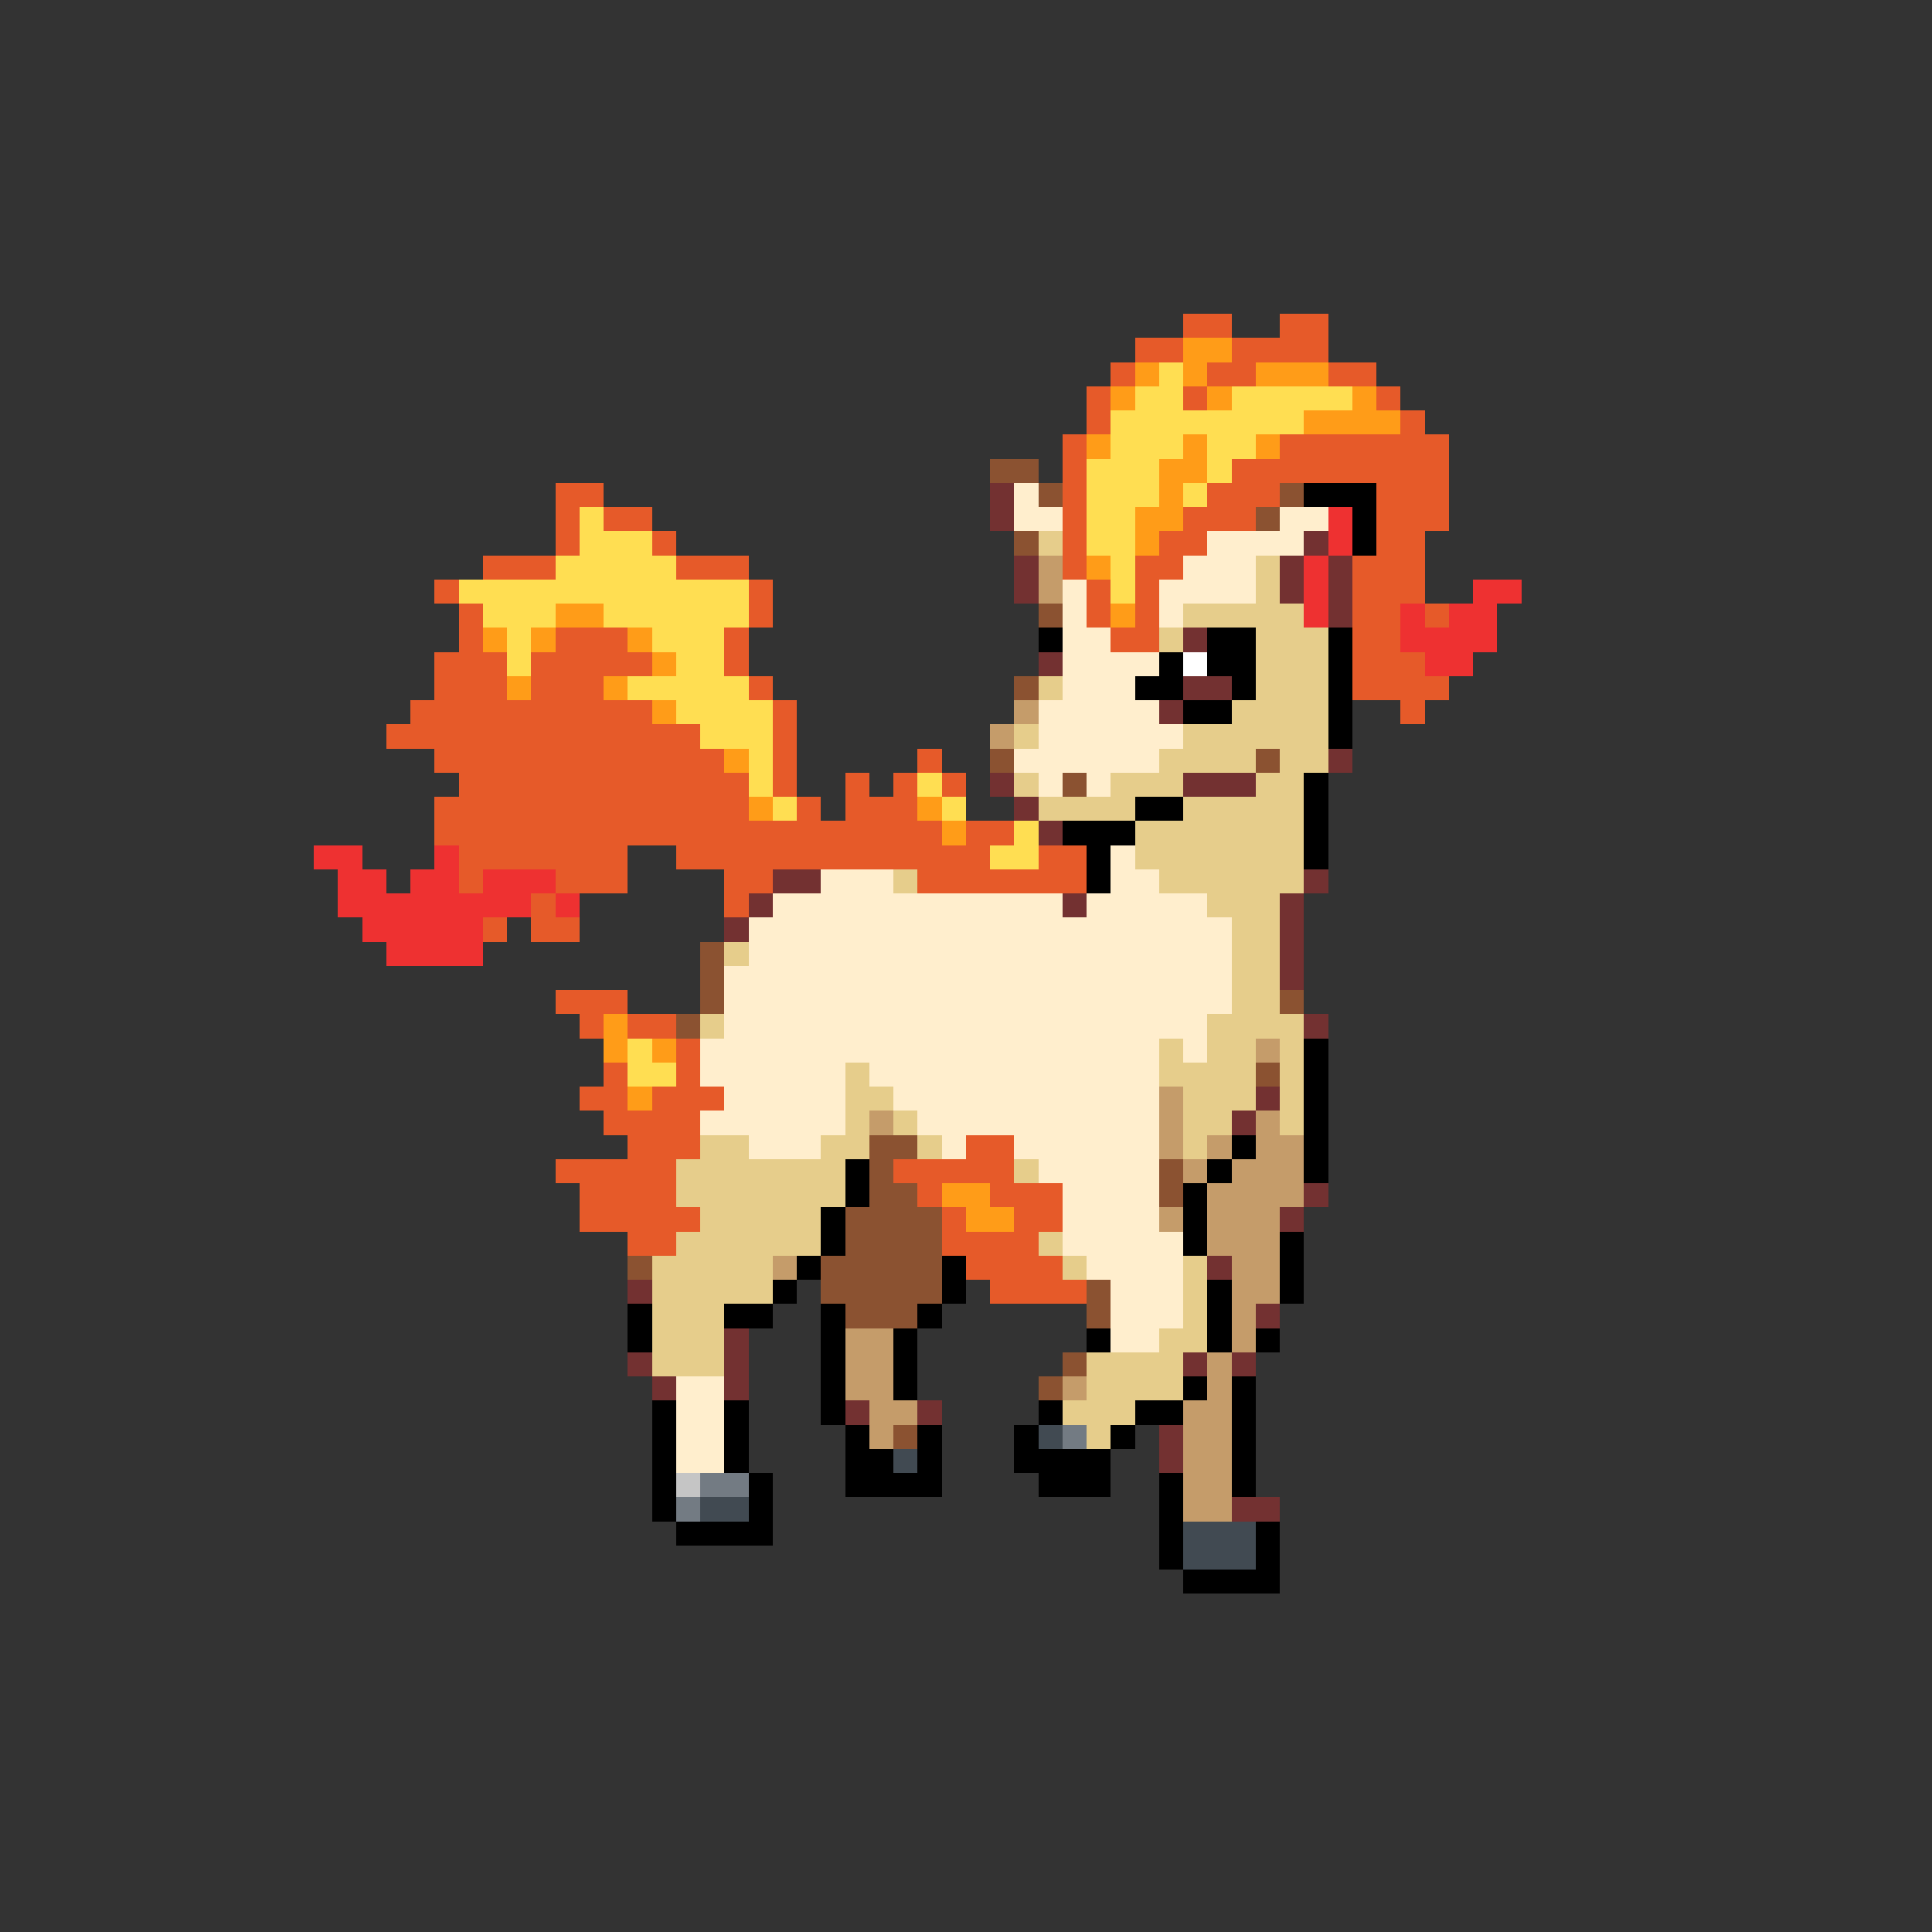 <svg xmlns="http://www.w3.org/2000/svg" viewBox="0 -0.5 80 80" shape-rendering="crispEdges">
<rect x="0" y="-0.5" width="80" height="80" fill="#333333" stroke="none"/>
<path stroke="#e65a29" d="M49 13h2M53 13h2M47 14h2M51 14h4M46 15h1M50 15h2M55 15h2M45 16h1M49 16h1M57 16h1M45 17h1M58 17h1M44 18h1M53 18h7M44 19h1M51 19h9M23 20h2M44 20h1M50 20h3M57 20h3M23 21h1M25 21h2M44 21h1M49 21h3M57 21h3M23 22h1M27 22h1M44 22h1M48 22h2M57 22h2M20 23h3M28 23h3M44 23h1M47 23h2M56 23h3M18 24h1M31 24h1M45 24h1M47 24h1M56 24h3M19 25h1M31 25h1M45 25h1M47 25h1M56 25h2M59 25h1M19 26h1M23 26h3M30 26h1M46 26h2M56 26h2M18 27h3M22 27h5M30 27h1M56 27h3M18 28h3M22 28h3M31 28h1M56 28h4M17 29h10M32 29h1M58 29h1M16 30h13M32 30h1M18 31h12M32 31h1M38 31h1M19 32h12M32 32h1M35 32h1M37 32h1M39 32h1M18 33h13M33 33h1M35 33h3M18 34h21M40 34h2M19 35h7M28 35h13M43 35h2M19 36h1M23 36h3M30 36h2M38 36h7M22 37h1M30 37h1M20 38h1M22 38h2M23 41h3M24 42h1M26 42h2M28 43h1M25 44h1M28 44h1M24 45h2M27 45h3M25 46h4M26 47h3M40 47h2M23 48h5M37 48h5M24 49h4M38 49h1M41 49h3M24 50h5M39 50h1M42 50h2M26 51h2M39 51h4M40 52h4M41 53h4" />
<path stroke="#ff9c18" d="M49 14h2M47 15h1M49 15h1M52 15h3M46 16h1M50 16h1M56 16h1M54 17h4M45 18h1M49 18h1M52 18h1M48 19h2M48 20h1M47 21h2M47 22h1M45 23h1M23 25h2M46 25h1M20 26h1M22 26h1M26 26h1M27 27h1M21 28h1M25 28h1M27 29h1M30 31h1M31 33h1M38 33h1M39 34h1M25 42h1M25 43h1M27 43h1M26 45h1M39 49h2M40 50h2" />
<path stroke="#ffde52" d="M48 15h1M47 16h2M51 16h5M46 17h8M46 18h3M50 18h2M45 19h3M50 19h1M45 20h3M49 20h1M24 21h1M45 21h2M24 22h3M45 22h2M23 23h5M46 23h1M19 24h12M46 24h1M20 25h3M25 25h6M21 26h1M27 26h3M21 27h1M28 27h2M26 28h5M28 29h4M29 30h3M31 31h1M31 32h1M38 32h1M32 33h1M39 33h1M42 34h1M41 35h2M26 43h1M26 44h2" />
<path stroke="#8b5231" d="M41 19h2M43 20h1M53 20h1M52 21h1M42 22h1M43 25h1M42 28h1M41 31h1M52 31h1M44 32h1M29 39h1M29 40h1M29 41h1M53 41h1M28 42h1M52 44h1M36 47h2M36 48h1M48 48h1M36 49h2M48 49h1M35 50h4M35 51h4M26 52h1M34 52h5M34 53h5M45 53h1M35 54h3M45 54h1M44 56h1M43 57h1M37 59h1" />
<path stroke="#733131" d="M41 20h1M41 21h1M54 22h1M42 23h1M53 23h1M55 23h1M42 24h1M53 24h1M55 24h1M55 25h1M49 26h1M43 27h1M49 28h2M48 29h1M55 31h1M41 32h1M49 32h3M42 33h1M43 34h1M32 36h2M54 36h1M31 37h1M44 37h1M53 37h1M30 38h1M53 38h1M53 39h1M53 40h1M54 42h1M52 45h1M51 46h1M54 49h1M53 50h1M50 52h1M26 53h1M52 54h1M30 55h1M26 56h1M30 56h1M49 56h1M51 56h1M27 57h1M30 57h1M35 58h1M38 58h1M48 59h1M48 60h1M51 62h2" />
<path stroke="#ffeecd" d="M42 20h1M42 21h2M53 21h2M50 22h4M49 23h3M44 24h1M48 24h4M44 25h1M48 25h1M44 26h2M44 27h4M44 28h3M43 29h5M43 30h6M42 31h6M43 32h1M45 32h1M46 35h1M34 36h3M46 36h2M32 37h12M45 37h5M31 38h20M31 39h20M30 40h21M30 41h21M30 42h20M29 43h19M49 43h1M29 44h6M36 44h12M30 45h5M37 45h11M29 46h6M38 46h10M31 47h3M39 47h1M42 47h6M43 48h5M44 49h4M44 50h4M44 51h5M45 52h4M46 53h3M46 54h3M46 55h2M28 57h2M28 58h2M28 59h2M28 60h2" />
<path stroke="#000000" d="M54 20h3M56 21h1M56 22h1M43 26h1M50 26h2M55 26h1M48 27h1M50 27h2M55 27h1M47 28h2M51 28h1M55 28h1M49 29h2M55 29h1M55 30h1M54 32h1M47 33h2M54 33h1M44 34h3M54 34h1M45 35h1M54 35h1M45 36h1M54 43h1M54 44h1M54 45h1M54 46h1M51 47h1M54 47h1M35 48h1M50 48h1M54 48h1M35 49h1M49 49h1M34 50h1M49 50h1M34 51h1M49 51h1M53 51h1M33 52h1M39 52h1M53 52h1M32 53h1M39 53h1M50 53h1M53 53h1M26 54h1M30 54h2M34 54h1M38 54h1M50 54h1M26 55h1M34 55h1M37 55h1M45 55h1M50 55h1M52 55h1M34 56h1M37 56h1M34 57h1M37 57h1M49 57h1M51 57h1M27 58h1M30 58h1M34 58h1M43 58h1M47 58h2M51 58h1M27 59h1M30 59h1M35 59h1M38 59h1M42 59h1M46 59h1M51 59h1M27 60h1M30 60h1M35 60h2M38 60h1M42 60h4M51 60h1M27 61h1M31 61h1M35 61h4M43 61h3M48 61h1M51 61h1M27 62h1M31 62h1M48 62h1M28 63h4M48 63h1M52 63h1M48 64h1M52 64h1M49 65h4" />
<path stroke="#ee3131" d="M55 21h1M55 22h1M54 23h1M54 24h1M61 24h2M54 25h1M58 25h1M60 25h2M58 26h4M59 27h2M13 35h2M18 35h1M14 36h2M17 36h2M20 36h3M14 37h8M23 37h1M15 38h5M16 39h4" />
<path stroke="#e6cd8b" d="M43 22h1M52 23h1M52 24h1M49 25h5M48 26h1M52 26h3M52 27h3M43 28h1M52 28h3M51 29h4M42 30h1M49 30h6M48 31h4M53 31h2M42 32h1M46 32h3M52 32h2M43 33h4M49 33h5M47 34h7M47 35h7M37 36h1M48 36h6M50 37h3M51 38h2M30 39h1M51 39h2M51 40h2M51 41h2M29 42h1M50 42h4M48 43h1M50 43h2M53 43h1M35 44h1M48 44h4M53 44h1M35 45h2M49 45h3M53 45h1M35 46h1M37 46h1M49 46h2M53 46h1M29 47h2M34 47h2M38 47h1M49 47h1M28 48h7M42 48h1M28 49h7M29 50h5M28 51h6M43 51h1M27 52h5M44 52h1M49 52h1M27 53h5M49 53h1M27 54h3M49 54h1M27 55h3M48 55h2M27 56h3M45 56h4M45 57h4M44 58h3M45 59h1" />
<path stroke="#c59c6a" d="M43 23h1M43 24h1M42 29h1M41 30h1M52 43h1M48 45h1M36 46h1M48 46h1M52 46h1M48 47h1M50 47h1M52 47h2M49 48h1M51 48h3M50 49h4M48 50h1M50 50h3M50 51h3M32 52h1M51 52h2M51 53h2M51 54h1M35 55h2M51 55h1M35 56h2M50 56h1M35 57h2M44 57h1M50 57h1M36 58h2M49 58h2M36 59h1M49 59h2M49 60h2M49 61h2M49 62h2" />
<path stroke="#ffffff" d="M49 27h1" />
<path stroke="#414a52" d="M43 59h1M37 60h1M29 62h2M49 63h3M49 64h3" />
<path stroke="#737b83" d="M44 59h1M29 61h2M28 62h1" />
<path stroke="#c5c5c5" d="M28 61h1" />
</svg>